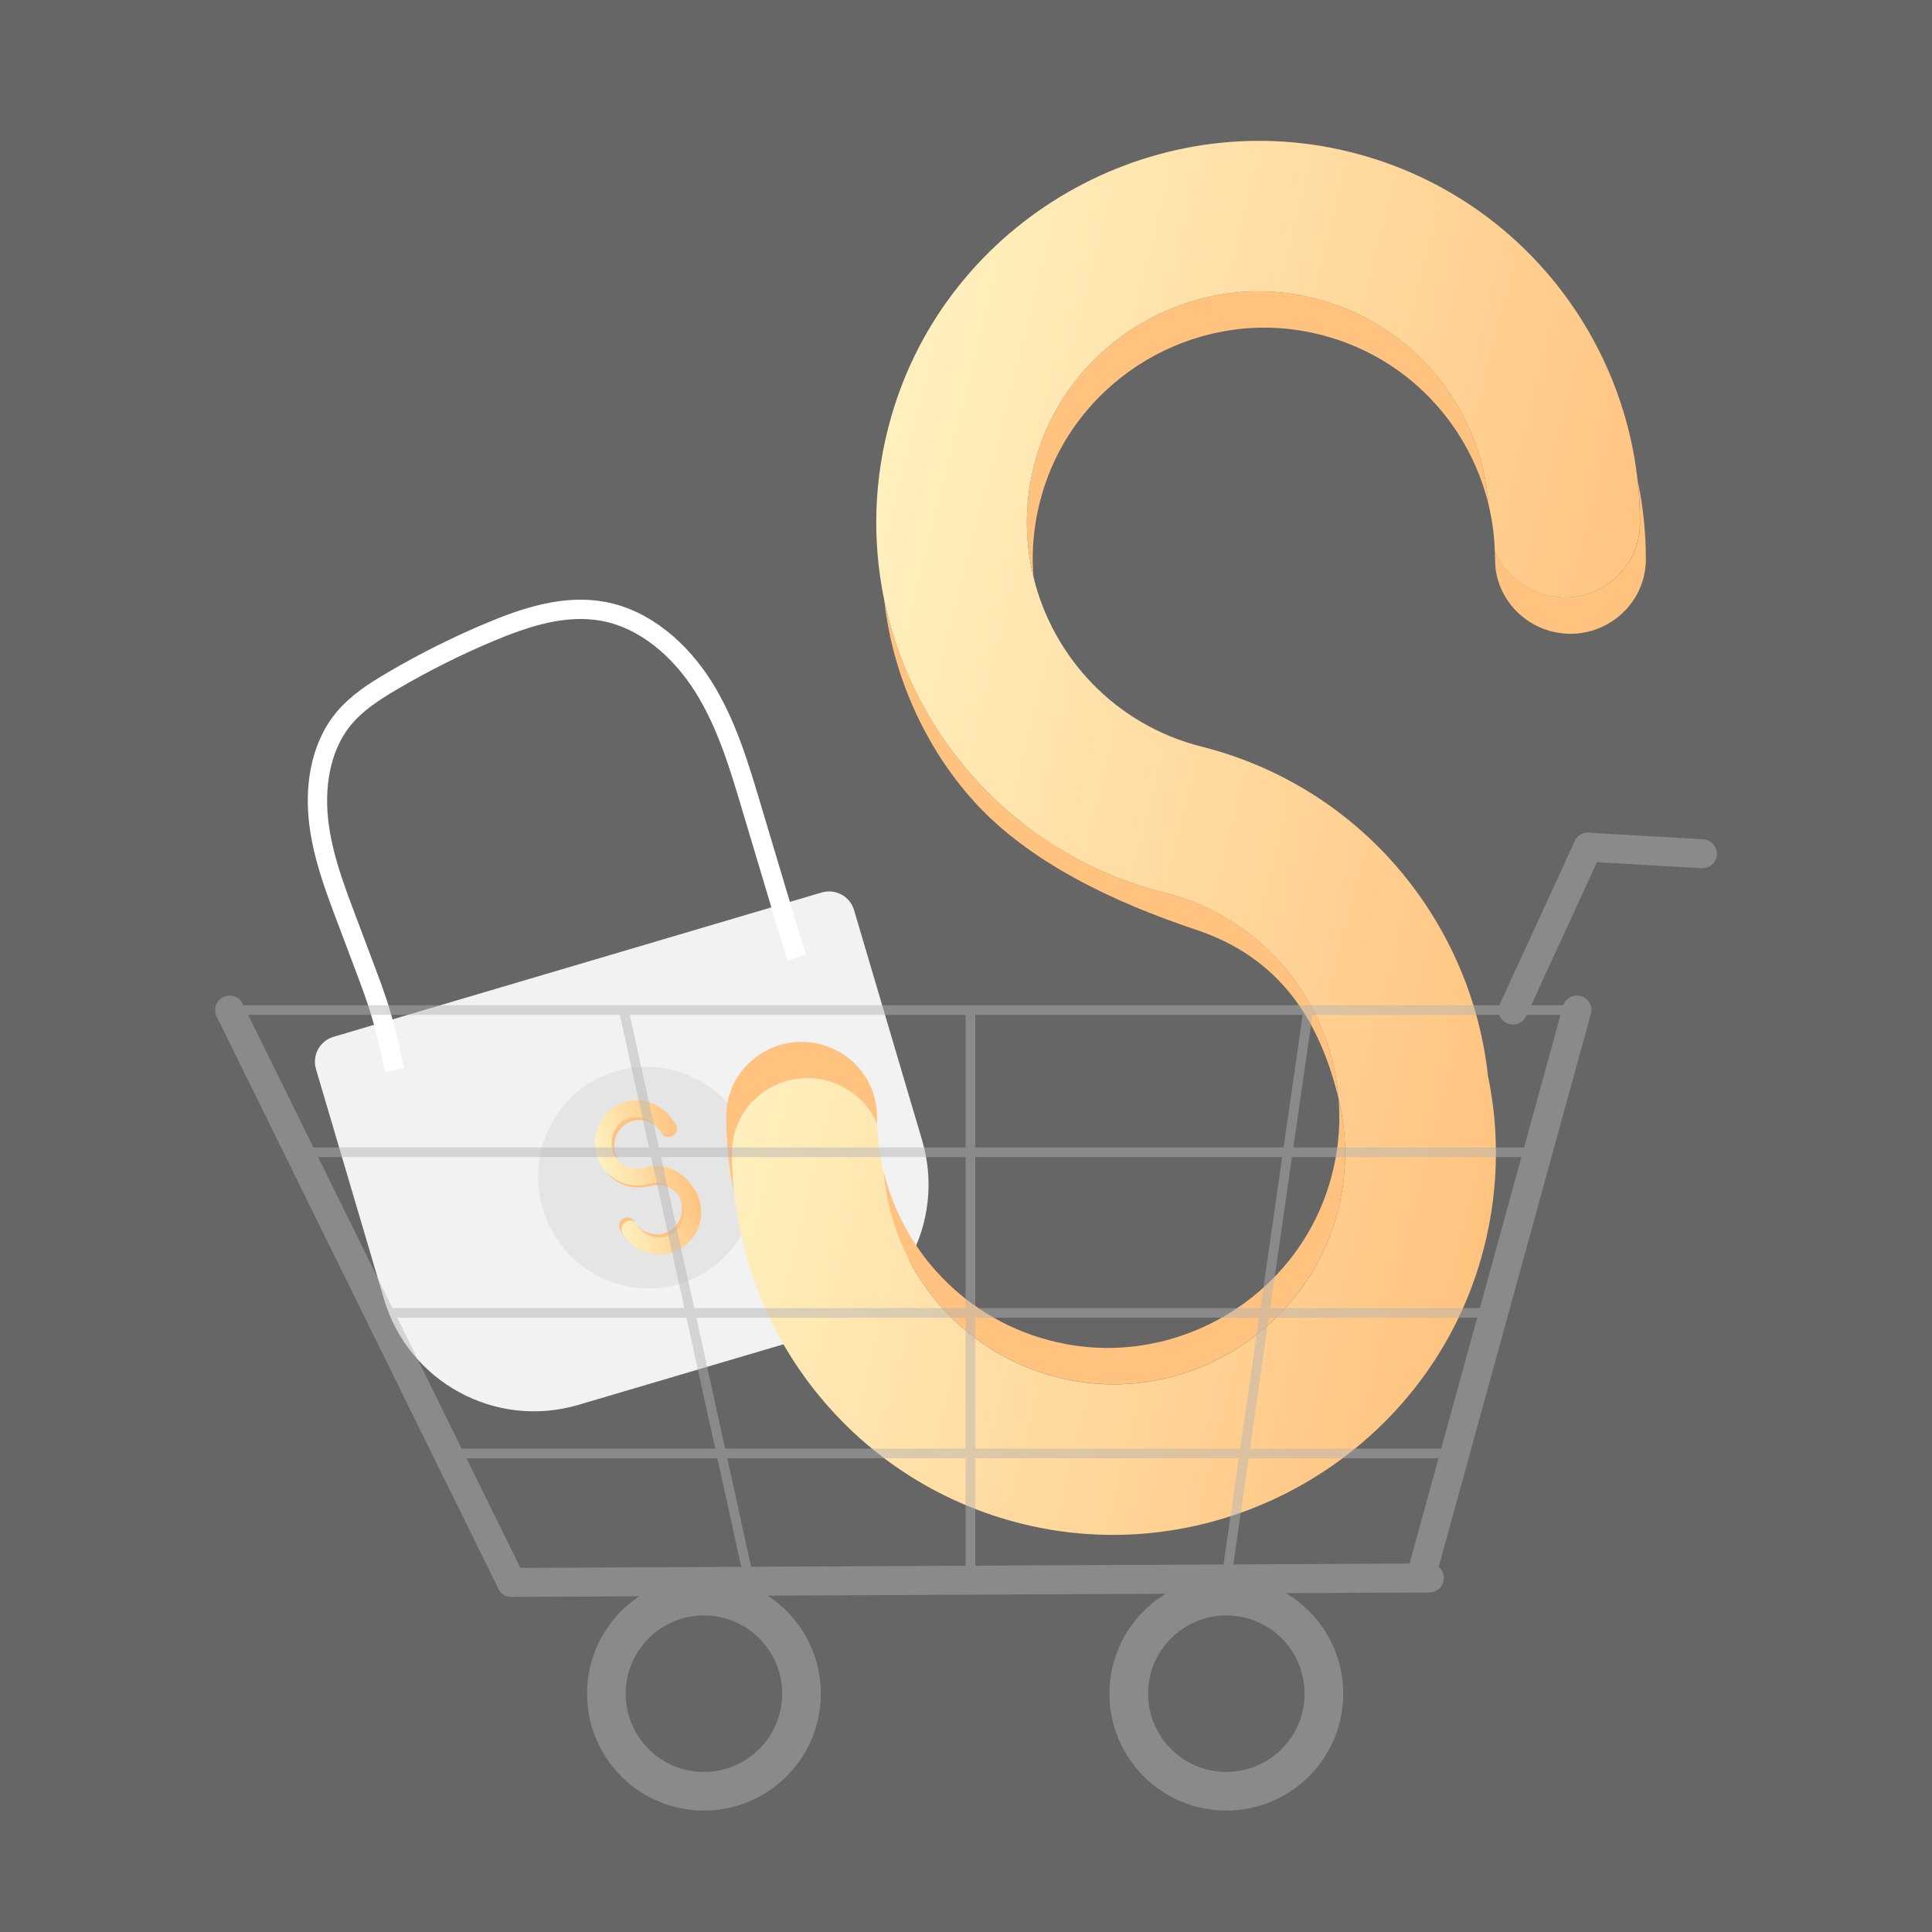 <?xml version="1.0" encoding="utf-8"?>
<!-- Generator: Adobe Illustrator 25.0.1, SVG Export Plug-In . SVG Version: 6.00 Build 0)  -->
<svg version="1.1" xmlns="http://www.w3.org/2000/svg" xmlns:xlink="http://www.w3.org/1999/xlink" x="0px" y="0px"
	 viewBox="0 0 200 200" style="enable-background:new 0 0 200 200;" xml:space="preserve">
<style type="text/css">
	.st0{fill:#666666;}
	.st1{fill:#F2F2F2;}
	.st2{fill:#E5E5E5;}
	.st3{fill:none;stroke:#FFFFFF;stroke-width:2;stroke-miterlimit:10;}
	.st4{fill:#FFC37F;}
	.st5{fill:none;}
	.st6{fill:url(#SVGID_1_);}
	.st7{fill:url(#SVGID_2_);}
	.st8{opacity:0.47;}
	.st9{fill:none;stroke:#B3B3B3;stroke-width:3;stroke-linecap:round;stroke-linejoin:round;stroke-miterlimit:10;}
	.st10{fill:none;stroke:#B3B3B3;stroke-width:4;stroke-miterlimit:10;}
	.st11{fill:none;stroke:#B3B3B3;stroke-miterlimit:10;}
</style>
<g id="Background">
	<rect class="st0" width="200" height="200"/>
</g>
<g id="Logo_Art">
	<g>
		<g id="Bag">
			<path class="st1" d="M84.52,138.15l-24.64,7.28c-8.58,2.54-17.59-2.36-20.13-10.94l-7.04-23.81c-0.42-1.43,0.39-2.93,1.82-3.35
				l50.53-14.94c1.43-0.42,2.93,0.39,3.35,1.82l7.04,23.81C98,126.6,93.1,135.61,84.52,138.15z"/>
			<path class="st2" d="M80.82,93.64L80.82,93.64z"/>
			<path class="st2" d="M50.44,55.35"/>
			<path class="st2" d="M38.78,106.07L38.78,106.07z"/>
			<path class="st3" d="M40.85,110.78c-1.37-6.53-1.99-7.63-4.32-13.89c-1.37-3.69-2.92-7.37-3.47-11.27
				c-0.56-3.9,0.01-8.15,2.47-11.17c1.36-1.67,3.2-2.85,5.05-3.94c3.27-1.92,6.67-3.63,10.16-5.09c3.71-1.56,7.75-2.87,11.72-2.13
				c4.35,0.81,7.99,4.03,10.37,7.82c2.38,3.79,3.68,8.15,4.96,12.44c2.11,7.1,2.55,8.48,4.66,15.58"/>
			
				<ellipse transform="matrix(0.959 -0.283 0.283 0.959 -31.794 24.015)" class="st2" cx="67.08" cy="121.87" rx="11.31" ry="11.49"/>
			<g id="S_1_">
				<path class="st4" d="M65.74,126.54c-0.06-0.05-0.13-0.09-0.2-0.12c-0.17-0.07-0.37-0.08-0.56-0.02
					c-0.53,0.16-0.78,0.78-0.5,1.27c0.08,0.14,0.17,0.28,0.27,0.41c-0.2-0.22-0.38-0.47-0.54-0.74c-0.28-0.49-0.03-1.11,0.5-1.27
					c0.19-0.06,0.38-0.04,0.55,0.02c0.17,0.07,0.32,0.19,0.42,0.36C65.7,126.48,65.72,126.51,65.74,126.54z"/>
				<path class="st5" d="M68.43,117.2c-0.09-0.06-0.16-0.15-0.22-0.25c-0.04-0.06-0.07-0.12-0.11-0.18
					C68.22,116.9,68.33,117.04,68.43,117.2z"/>
				<path class="st4" d="M70.8,124.86c0.3,1.3-0.42,2.64-1.65,3.1c-1.16,0.42-2.41-0.03-3.07-0.99c0.7,0.73,1.79,1.03,2.81,0.66
					c1.23-0.45,1.95-1.8,1.65-3.1c-0.08-0.35-0.23-0.67-0.42-0.94C70.44,123.92,70.68,124.36,70.8,124.86z"/>
				
					<linearGradient id="SVGID_1_" gradientUnits="userSpaceOnUse" x1="41.997" y1="93.78" x2="48.353" y2="93.78" gradientTransform="matrix(1.339 -0.396 0.402 1.36 -31.099 12.194)">
					<stop  offset="0" style="stop-color:#FFF1BF"/>
					<stop  offset="1" style="stop-color:#FFC37F"/>
				</linearGradient>
				<path class="st6" d="M72.44,124.35c0.6,2.29-0.72,4.66-2.95,5.33c-1.8,0.54-3.67-0.16-4.74-1.6c0,0,0,0,0,0
					c-0.1-0.13-0.19-0.27-0.27-0.41c-0.28-0.49-0.04-1.11,0.5-1.27c0.19-0.06,0.38-0.04,0.56,0.02c0.07,0.03,0.14,0.07,0.2,0.12
					c0.1,0.15,0.21,0.3,0.33,0.43c0.67,0.96,1.91,1.41,3.07,0.99c1.24-0.45,1.95-1.8,1.65-3.1c-0.12-0.5-0.36-0.93-0.69-1.27
					c-0.64-0.92-1.8-1.37-2.91-1.04c-0.93,0.28-1.89,0.22-2.74-0.1c-0.65-0.25-1.25-0.65-1.72-1.18c-0.47-0.52-0.82-1.15-1.01-1.88
					c-0.59-2.29,0.72-4.66,2.95-5.32c1.8-0.54,3.67,0.16,4.74,1.6c0,0,0,0,0,0c0.1,0.13,0.19,0.27,0.27,0.41
					c0.28,0.49,0.03,1.11-0.5,1.27c-0.19,0.06-0.38,0.04-0.55-0.02c-0.07-0.03-0.14-0.07-0.21-0.12c-0.1-0.16-0.21-0.3-0.33-0.43
					c-0.67-0.96-1.91-1.42-3.08-0.99c-1.23,0.45-1.95,1.8-1.65,3.1c0.12,0.5,0.36,0.94,0.69,1.28c0.66,0.69,1.67,0.99,2.64,0.71
					c0.93-0.28,1.89-0.22,2.74,0.1c0.79,0.3,1.48,0.82,2,1.51C71.9,122.99,72.25,123.62,72.44,124.35z"/>
				<path class="st5" d="M66.07,126.96c-0.12-0.13-0.24-0.27-0.33-0.43c0.09,0.06,0.16,0.15,0.22,0.25
					C65.99,126.84,66.03,126.91,66.07,126.96z"/>
				<path class="st4" d="M68.1,116.77c-0.7-0.73-1.78-1.03-2.8-0.66c-1.24,0.45-1.95,1.8-1.65,3.1c0.08,0.35,0.23,0.67,0.42,0.95
					c-0.33-0.34-0.58-0.78-0.69-1.28c-0.3-1.3,0.42-2.65,1.65-3.1C66.19,115.36,67.43,115.81,68.1,116.77z"/>
				<path class="st4" d="M70.11,123.58c-0.66-0.69-1.42-1.06-2.39-0.86c-0.96,0.2-2.03,0.31-2.94,0.02
					c-0.8-0.26-1.54-0.79-2.05-1.48c0.48,0.53,1.07,0.93,1.72,1.18c0.85,0.32,1.8,0.38,2.74,0.1
					C68.31,122.21,69.47,122.66,70.11,123.58z"/>
				<path class="st4" d="M69.46,117.67c-0.19,0.05-0.38,0.04-0.55-0.02c-0.17-0.07-0.32-0.19-0.42-0.36
					c-0.02-0.03-0.03-0.06-0.05-0.08c0.06,0.05,0.13,0.09,0.21,0.12c0.17,0.07,0.37,0.08,0.55,0.02c0.53-0.16,0.78-0.78,0.5-1.27
					c-0.08-0.14-0.17-0.28-0.27-0.41c0.2,0.22,0.38,0.47,0.54,0.74C70.24,116.89,69.99,117.51,69.46,117.67z"/>
			</g>
		</g>
		<g id="S">
			<path class="st4" d="M90.8,116.4c-0.27-0.65-0.63-1.27-1.07-1.83c-1.05-1.31-2.53-2.29-4.24-2.72c-4.88-1.23-9.7,2.42-9.7,7.46
				c-0.01,1.47,0.07,2.94,0.23,4.38c-0.56-2.66-0.84-5.39-0.84-8.15c0.01-5.03,4.83-8.68,9.71-7.45c1.71,0.43,3.19,1.41,4.23,2.72
				c1.04,1.31,1.66,2.96,1.66,4.71C90.79,115.82,90.79,116.11,90.8,116.4z"/>
			<path class="st5" d="M154.74,57.05c-0.37-0.89-0.57-1.87-0.57-2.88c0.01-0.64-0.02-1.28-0.07-1.9
				C154.47,53.82,154.7,55.42,154.74,57.05z"/>
			<path class="st4" d="M138.1,126.7c-3.63,11.37-15.4,18.4-27.14,16.2c-11.05-2.07-18.71-11.24-19.51-21.7
				c2.13,8.83,9.22,16.13,18.91,17.94c11.73,2.19,23.51-4.84,27.14-16.21c0.98-3.07,1.31-6.16,1.07-9.16
				C139.58,117.87,139.5,122.32,138.1,126.7z"/>
			
				<linearGradient id="SVGID_2_" gradientUnits="userSpaceOnUse" x1="81.364" y1="80.418" x2="161.916" y2="80.418" gradientTransform="matrix(0.97 0.244 -0.244 0.97 24.492 -20.985)">
				<stop  offset="0" style="stop-color:#FFF1BF"/>
				<stop  offset="1" style="stop-color:#FFC37F"/>
			</linearGradient>
			<path class="st7" d="M153.3,130.34c-5.84,20.29-27.01,32.48-47.51,27.4c-16.52-4.11-28-18.04-29.76-34.01
				c-0.01-0.01,0-0.02-0.01-0.03c-0.16-1.44-0.24-2.91-0.23-4.38c0.01-5.04,4.82-8.69,9.7-7.46c1.71,0.43,3.19,1.41,4.24,2.72
				c0.44,0.56,0.8,1.17,1.07,1.83c0.05,1.63,0.27,3.24,0.65,4.8c0.8,10.46,8.46,19.63,19.51,21.7c11.74,2.2,23.51-4.83,27.14-16.2
				c1.4-4.37,1.47-8.82,0.48-12.93c-0.77-9.97-7.78-18.78-18.01-21.36c-8.57-2.16-15.78-6.96-20.96-13.33
				c-3.99-4.9-6.78-10.71-8.07-16.95c-1.27-6.1-1.13-12.6,0.73-19.04c5.85-20.28,27.03-32.46,47.51-27.36
				c16.52,4.11,28,18.06,29.75,34.04c0.01,0,0.01,0.01,0,0.02c0.16,1.44,0.24,2.9,0.24,4.36c-0.01,5.03-4.83,8.68-9.71,7.45
				c-1.71-0.43-3.19-1.41-4.23-2.72c-0.44-0.55-0.81-1.16-1.09-1.83c-0.04-1.63-0.27-3.23-0.64-4.79
				c-0.8-10.46-8.46-19.64-19.51-21.71c-11.73-2.19-23.51,4.84-27.14,16.21c-1.4,4.39-1.48,8.86-0.46,12.98
				c2.03,8.33,8.5,15.3,17.4,17.54c8.56,2.16,15.77,6.96,20.95,13.32c4.78,5.88,7.86,13.07,8.69,20.74
				C155.3,117.43,155.15,123.92,153.3,130.34z"/>
			<path class="st5" d="M91.45,121.2c-0.38-1.56-0.6-3.17-0.65-4.8c0.38,0.89,0.58,1.88,0.58,2.89
				C91.38,119.94,91.4,120.58,91.45,121.2z"/>
			<path class="st4" d="M154.1,52.26c-2.13-8.83-9.21-16.13-18.9-17.94c-11.74-2.2-23.51,4.83-27.14,16.21
				c-0.99,3.08-1.32,6.2-1.07,9.21c-1.02-4.12-0.94-8.59,0.46-12.98c3.64-11.37,15.41-18.4,27.14-16.21
				C145.64,32.62,153.3,41.8,154.1,52.26z"/>
			<path class="st4" d="M138.58,113.77c-2.02-8.36-6.25-14.68-14.73-17.51c-8.42-2.81-17.3-6.94-23.07-13.35
				c-5.07-5.62-8.41-13.13-9.24-20.78c1.3,6.23,4.09,12.05,8.07,16.95c5.18,6.36,12.39,11.17,20.96,13.33
				C130.8,94.99,137.81,103.8,138.58,113.77z"/>
			<path class="st4" d="M160.66,65.37c-1.71-0.43-3.18-1.41-4.23-2.72c-1.04-1.31-1.67-2.95-1.66-4.71c0-0.29-0.01-0.59-0.02-0.89
				c0.28,0.67,0.65,1.28,1.09,1.83c1.04,1.32,2.52,2.29,4.23,2.72c4.88,1.23,9.7-2.42,9.71-7.45c0-1.46-0.08-2.92-0.24-4.36
				c0.56,2.64,0.84,5.37,0.84,8.13C170.35,62.95,165.54,66.6,160.66,65.37z"/>
		</g>
		<g id="Cart" class="st8">
			<line class="st9" x1="23.77" y1="104.56" x2="52.94" y2="163.81"/>
			<line class="st9" x1="147.97" y1="163.35" x2="52.94" y2="163.81"/>
			<circle class="st10" cx="72.87" cy="175.33" r="10.1"/>
			<circle class="st10" cx="126.95" cy="175.33" r="10.1"/>
			<line class="st11" x1="23.77" y1="104.56" x2="163.24" y2="104.56"/>
			<line class="st9" x1="147.06" y1="163.36" x2="163.24" y2="104.56"/>
			<line class="st9" x1="164.38" y1="87.7" x2="156.63" y2="104.56"/>
			<line class="st9" x1="176.23" y1="88.38" x2="164.38" y2="87.7"/>
			<line class="st11" x1="38.36" y1="135.91" x2="154.61" y2="135.91"/>
			<line class="st11" x1="31.02" y1="119.28" x2="159.31" y2="119.28"/>
			<line class="st11" x1="46.37" y1="150.46" x2="150.62" y2="150.46"/>
			<line class="st11" x1="100.46" y1="104.56" x2="100.46" y2="163.58"/>
			<line class="st11" x1="64.57" y1="104.56" x2="77.55" y2="163.58"/>
			<line class="st11" x1="135.43" y1="104.56" x2="126.95" y2="163.46"/>
		</g>
	</g>
</g>
</svg>
